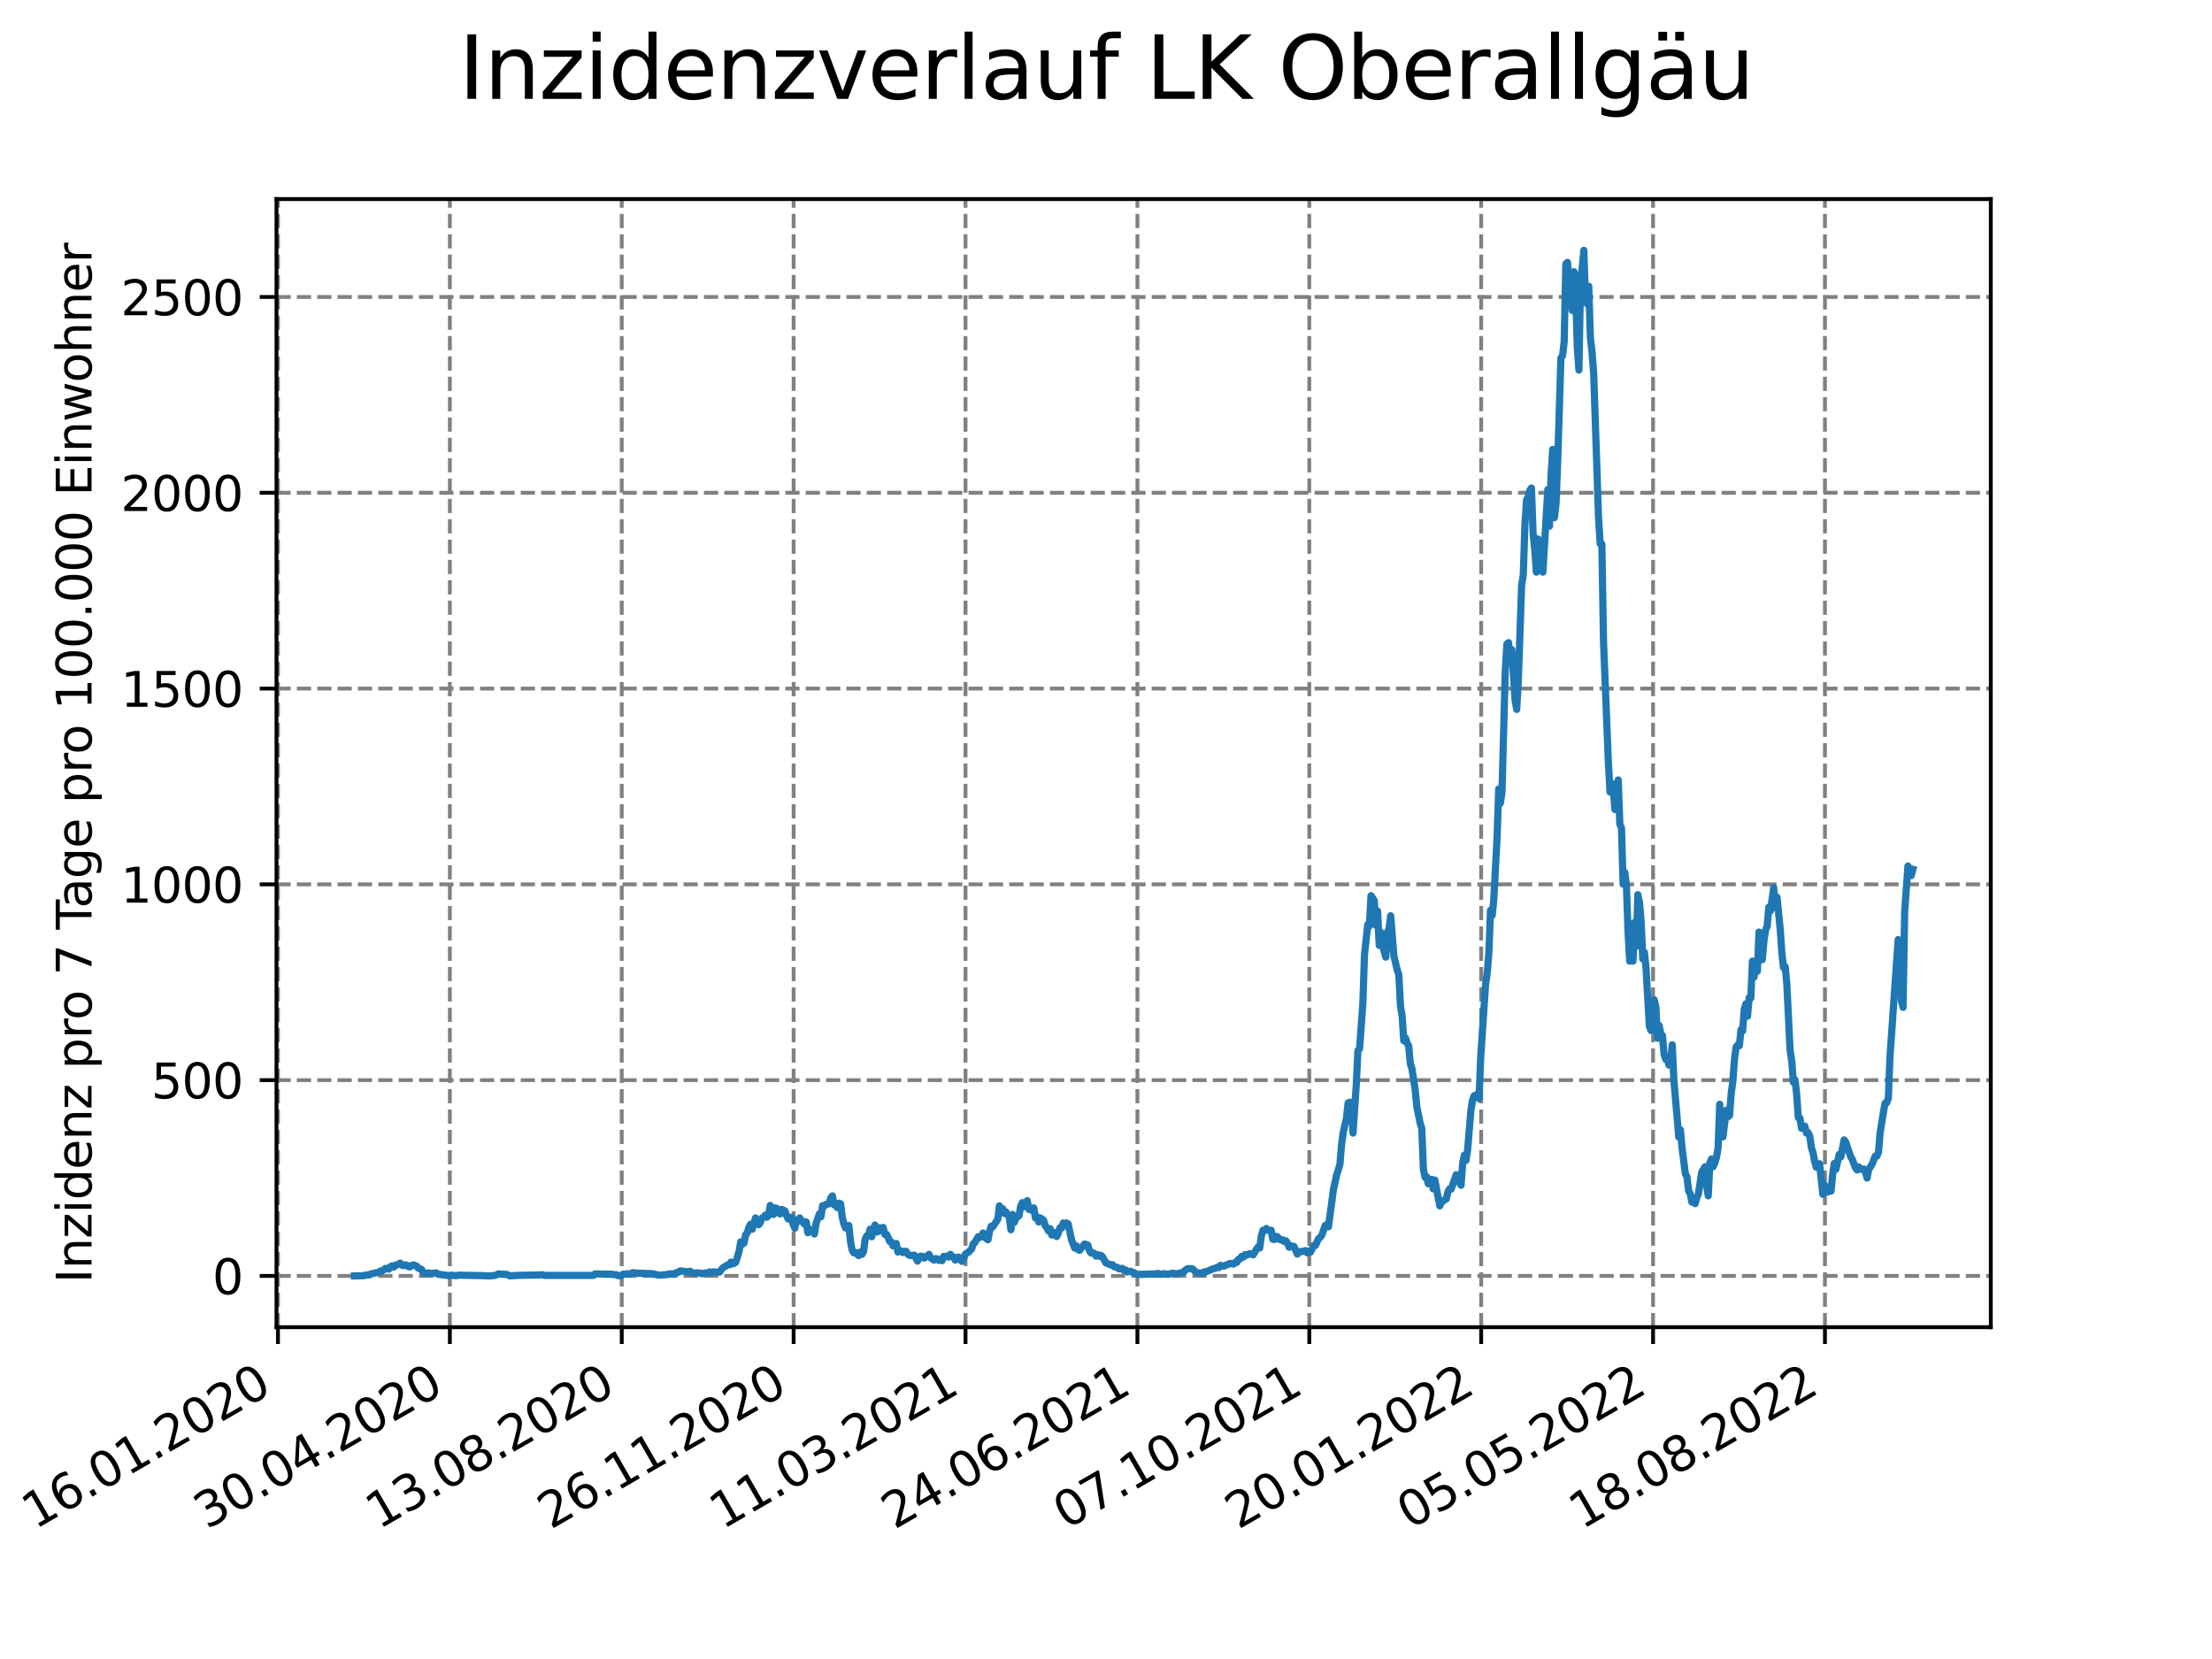 <?xml version="1.0" encoding="utf-8" standalone="no"?>
<!DOCTYPE svg PUBLIC "-//W3C//DTD SVG 1.1//EN"
  "http://www.w3.org/Graphics/SVG/1.1/DTD/svg11.dtd">
<svg xmlns:xlink="http://www.w3.org/1999/xlink" width="460.8pt" height="345.6pt" viewBox="0 0 460.8 345.6" xmlns="http://www.w3.org/2000/svg" version="1.1">
 <defs>
  <style type="text/css">*{stroke-linejoin: round; stroke-linecap: butt}</style>
 </defs>
 <g id="figure_1">
  <g id="patch_1">
   <path d="M 0 345.6 
L 460.8 345.6 
L 460.8 0 
L 0 0 
z
" style="fill: #ffffff"/>
  </g>
  <g id="axes_1">
   <g id="patch_2">
    <path d="M 57.6 276.48 
L 414.72 276.48 
L 414.72 41.472 
L 57.6 41.472 
z
" style="fill: #ffffff"/>
   </g>
   <g id="matplotlib.axis_1">
    <g id="xtick_1">
     <g id="line2d_1">
      <path d="M 57.904 276.48 
L 57.904 41.472 
" clip-path="url(#p7d2e31b40e)" style="fill: none; stroke-dasharray: 2.96,1.28; stroke-dashoffset: 0; stroke: #808080; stroke-width: 0.8"/>
     </g>
     <g id="line2d_2">
      <defs>
       <path id="me92c1a6f0d" d="M 0 0 
L 0 3.5 
" style="stroke: #000000; stroke-width: 0.8"/>
      </defs>
      <g>
       <use xlink:href="#me92c1a6f0d" x="57.904" y="276.48" style="stroke: #000000; stroke-width: 0.8"/>
      </g>
     </g>
     <g id="text_1">
      <!-- 16.01.2020 -->
      <g transform="translate(7.279 318.689) rotate(-30) scale(0.1 -0.1)">
       <defs>
        <path id="DejaVuSans-31" d="M 794 531 
L 1825 531 
L 1825 4091 
L 703 3866 
L 703 4441 
L 1819 4666 
L 2450 4666 
L 2450 531 
L 3481 531 
L 3481 0 
L 794 0 
L 794 531 
z
" transform="scale(0.016)"/>
        <path id="DejaVuSans-36" d="M 2113 2584 
Q 1688 2584 1439 2293 
Q 1191 2003 1191 1497 
Q 1191 994 1439 701 
Q 1688 409 2113 409 
Q 2538 409 2786 701 
Q 3034 994 3034 1497 
Q 3034 2003 2786 2293 
Q 2538 2584 2113 2584 
z
M 3366 4563 
L 3366 3988 
Q 3128 4100 2886 4159 
Q 2644 4219 2406 4219 
Q 1781 4219 1451 3797 
Q 1122 3375 1075 2522 
Q 1259 2794 1537 2939 
Q 1816 3084 2150 3084 
Q 2853 3084 3261 2657 
Q 3669 2231 3669 1497 
Q 3669 778 3244 343 
Q 2819 -91 2113 -91 
Q 1303 -91 875 529 
Q 447 1150 447 2328 
Q 447 3434 972 4092 
Q 1497 4750 2381 4750 
Q 2619 4750 2861 4703 
Q 3103 4656 3366 4563 
z
" transform="scale(0.016)"/>
        <path id="DejaVuSans-2e" d="M 684 794 
L 1344 794 
L 1344 0 
L 684 0 
L 684 794 
z
" transform="scale(0.016)"/>
        <path id="DejaVuSans-30" d="M 2034 4250 
Q 1547 4250 1301 3770 
Q 1056 3291 1056 2328 
Q 1056 1369 1301 889 
Q 1547 409 2034 409 
Q 2525 409 2770 889 
Q 3016 1369 3016 2328 
Q 3016 3291 2770 3770 
Q 2525 4250 2034 4250 
z
M 2034 4750 
Q 2819 4750 3233 4129 
Q 3647 3509 3647 2328 
Q 3647 1150 3233 529 
Q 2819 -91 2034 -91 
Q 1250 -91 836 529 
Q 422 1150 422 2328 
Q 422 3509 836 4129 
Q 1250 4750 2034 4750 
z
" transform="scale(0.016)"/>
        <path id="DejaVuSans-32" d="M 1228 531 
L 3431 531 
L 3431 0 
L 469 0 
L 469 531 
Q 828 903 1448 1529 
Q 2069 2156 2228 2338 
Q 2531 2678 2651 2914 
Q 2772 3150 2772 3378 
Q 2772 3750 2511 3984 
Q 2250 4219 1831 4219 
Q 1534 4219 1204 4116 
Q 875 4013 500 3803 
L 500 4441 
Q 881 4594 1212 4672 
Q 1544 4750 1819 4750 
Q 2544 4750 2975 4387 
Q 3406 4025 3406 3419 
Q 3406 3131 3298 2873 
Q 3191 2616 2906 2266 
Q 2828 2175 2409 1742 
Q 1991 1309 1228 531 
z
" transform="scale(0.016)"/>
       </defs>
       <use xlink:href="#DejaVuSans-31"/>
       <use xlink:href="#DejaVuSans-36" x="63.623"/>
       <use xlink:href="#DejaVuSans-2e" x="127.246"/>
       <use xlink:href="#DejaVuSans-30" x="159.033"/>
       <use xlink:href="#DejaVuSans-31" x="222.656"/>
       <use xlink:href="#DejaVuSans-2e" x="286.279"/>
       <use xlink:href="#DejaVuSans-32" x="318.066"/>
       <use xlink:href="#DejaVuSans-30" x="381.689"/>
       <use xlink:href="#DejaVuSans-32" x="445.312"/>
       <use xlink:href="#DejaVuSans-30" x="508.936"/>
      </g>
     </g>
    </g>
    <g id="xtick_2">
     <g id="line2d_3">
      <path d="M 93.712 276.48 
L 93.712 41.472 
" clip-path="url(#p7d2e31b40e)" style="fill: none; stroke-dasharray: 2.96,1.28; stroke-dashoffset: 0; stroke: #808080; stroke-width: 0.8"/>
     </g>
     <g id="line2d_4">
      <g>
       <use xlink:href="#me92c1a6f0d" x="93.712" y="276.48" style="stroke: #000000; stroke-width: 0.8"/>
      </g>
     </g>
     <g id="text_2">
      <!-- 30.04.2020 -->
      <g transform="translate(43.086 318.689) rotate(-30) scale(0.1 -0.1)">
       <defs>
        <path id="DejaVuSans-33" d="M 2597 2516 
Q 3050 2419 3304 2112 
Q 3559 1806 3559 1356 
Q 3559 666 3084 287 
Q 2609 -91 1734 -91 
Q 1441 -91 1130 -33 
Q 819 25 488 141 
L 488 750 
Q 750 597 1062 519 
Q 1375 441 1716 441 
Q 2309 441 2620 675 
Q 2931 909 2931 1356 
Q 2931 1769 2642 2001 
Q 2353 2234 1838 2234 
L 1294 2234 
L 1294 2753 
L 1863 2753 
Q 2328 2753 2575 2939 
Q 2822 3125 2822 3475 
Q 2822 3834 2567 4026 
Q 2313 4219 1838 4219 
Q 1578 4219 1281 4162 
Q 984 4106 628 3988 
L 628 4550 
Q 988 4650 1302 4700 
Q 1616 4750 1894 4750 
Q 2613 4750 3031 4423 
Q 3450 4097 3450 3541 
Q 3450 3153 3228 2886 
Q 3006 2619 2597 2516 
z
" transform="scale(0.016)"/>
        <path id="DejaVuSans-34" d="M 2419 4116 
L 825 1625 
L 2419 1625 
L 2419 4116 
z
M 2253 4666 
L 3047 4666 
L 3047 1625 
L 3713 1625 
L 3713 1100 
L 3047 1100 
L 3047 0 
L 2419 0 
L 2419 1100 
L 313 1100 
L 313 1709 
L 2253 4666 
z
" transform="scale(0.016)"/>
       </defs>
       <use xlink:href="#DejaVuSans-33"/>
       <use xlink:href="#DejaVuSans-30" x="63.623"/>
       <use xlink:href="#DejaVuSans-2e" x="127.246"/>
       <use xlink:href="#DejaVuSans-30" x="159.033"/>
       <use xlink:href="#DejaVuSans-34" x="222.656"/>
       <use xlink:href="#DejaVuSans-2e" x="286.279"/>
       <use xlink:href="#DejaVuSans-32" x="318.066"/>
       <use xlink:href="#DejaVuSans-30" x="381.689"/>
       <use xlink:href="#DejaVuSans-32" x="445.312"/>
       <use xlink:href="#DejaVuSans-30" x="508.936"/>
      </g>
     </g>
    </g>
    <g id="xtick_3">
     <g id="line2d_5">
      <path d="M 129.519 276.48 
L 129.519 41.472 
" clip-path="url(#p7d2e31b40e)" style="fill: none; stroke-dasharray: 2.96,1.28; stroke-dashoffset: 0; stroke: #808080; stroke-width: 0.8"/>
     </g>
     <g id="line2d_6">
      <g>
       <use xlink:href="#me92c1a6f0d" x="129.519" y="276.48" style="stroke: #000000; stroke-width: 0.8"/>
      </g>
     </g>
     <g id="text_3">
      <!-- 13.08.2020 -->
      <g transform="translate(78.894 318.689) rotate(-30) scale(0.1 -0.1)">
       <defs>
        <path id="DejaVuSans-38" d="M 2034 2216 
Q 1584 2216 1326 1975 
Q 1069 1734 1069 1313 
Q 1069 891 1326 650 
Q 1584 409 2034 409 
Q 2484 409 2743 651 
Q 3003 894 3003 1313 
Q 3003 1734 2745 1975 
Q 2488 2216 2034 2216 
z
M 1403 2484 
Q 997 2584 770 2862 
Q 544 3141 544 3541 
Q 544 4100 942 4425 
Q 1341 4750 2034 4750 
Q 2731 4750 3128 4425 
Q 3525 4100 3525 3541 
Q 3525 3141 3298 2862 
Q 3072 2584 2669 2484 
Q 3125 2378 3379 2068 
Q 3634 1759 3634 1313 
Q 3634 634 3220 271 
Q 2806 -91 2034 -91 
Q 1263 -91 848 271 
Q 434 634 434 1313 
Q 434 1759 690 2068 
Q 947 2378 1403 2484 
z
M 1172 3481 
Q 1172 3119 1398 2916 
Q 1625 2713 2034 2713 
Q 2441 2713 2670 2916 
Q 2900 3119 2900 3481 
Q 2900 3844 2670 4047 
Q 2441 4250 2034 4250 
Q 1625 4250 1398 4047 
Q 1172 3844 1172 3481 
z
" transform="scale(0.016)"/>
       </defs>
       <use xlink:href="#DejaVuSans-31"/>
       <use xlink:href="#DejaVuSans-33" x="63.623"/>
       <use xlink:href="#DejaVuSans-2e" x="127.246"/>
       <use xlink:href="#DejaVuSans-30" x="159.033"/>
       <use xlink:href="#DejaVuSans-38" x="222.656"/>
       <use xlink:href="#DejaVuSans-2e" x="286.279"/>
       <use xlink:href="#DejaVuSans-32" x="318.066"/>
       <use xlink:href="#DejaVuSans-30" x="381.689"/>
       <use xlink:href="#DejaVuSans-32" x="445.312"/>
       <use xlink:href="#DejaVuSans-30" x="508.936"/>
      </g>
     </g>
    </g>
    <g id="xtick_4">
     <g id="line2d_7">
      <path d="M 165.327 276.48 
L 165.327 41.472 
" clip-path="url(#p7d2e31b40e)" style="fill: none; stroke-dasharray: 2.96,1.28; stroke-dashoffset: 0; stroke: #808080; stroke-width: 0.8"/>
     </g>
     <g id="line2d_8">
      <g>
       <use xlink:href="#me92c1a6f0d" x="165.327" y="276.48" style="stroke: #000000; stroke-width: 0.8"/>
      </g>
     </g>
     <g id="text_4">
      <!-- 26.11.2020 -->
      <g transform="translate(114.701 318.689) rotate(-30) scale(0.1 -0.1)">
       <use xlink:href="#DejaVuSans-32"/>
       <use xlink:href="#DejaVuSans-36" x="63.623"/>
       <use xlink:href="#DejaVuSans-2e" x="127.246"/>
       <use xlink:href="#DejaVuSans-31" x="159.033"/>
       <use xlink:href="#DejaVuSans-31" x="222.656"/>
       <use xlink:href="#DejaVuSans-2e" x="286.279"/>
       <use xlink:href="#DejaVuSans-32" x="318.066"/>
       <use xlink:href="#DejaVuSans-30" x="381.689"/>
       <use xlink:href="#DejaVuSans-32" x="445.312"/>
       <use xlink:href="#DejaVuSans-30" x="508.936"/>
      </g>
     </g>
    </g>
    <g id="xtick_5">
     <g id="line2d_9">
      <path d="M 201.134 276.48 
L 201.134 41.472 
" clip-path="url(#p7d2e31b40e)" style="fill: none; stroke-dasharray: 2.96,1.28; stroke-dashoffset: 0; stroke: #808080; stroke-width: 0.8"/>
     </g>
     <g id="line2d_10">
      <g>
       <use xlink:href="#me92c1a6f0d" x="201.134" y="276.48" style="stroke: #000000; stroke-width: 0.8"/>
      </g>
     </g>
     <g id="text_5">
      <!-- 11.03.2021 -->
      <g transform="translate(150.509 318.689) rotate(-30) scale(0.1 -0.1)">
       <use xlink:href="#DejaVuSans-31"/>
       <use xlink:href="#DejaVuSans-31" x="63.623"/>
       <use xlink:href="#DejaVuSans-2e" x="127.246"/>
       <use xlink:href="#DejaVuSans-30" x="159.033"/>
       <use xlink:href="#DejaVuSans-33" x="222.656"/>
       <use xlink:href="#DejaVuSans-2e" x="286.279"/>
       <use xlink:href="#DejaVuSans-32" x="318.066"/>
       <use xlink:href="#DejaVuSans-30" x="381.689"/>
       <use xlink:href="#DejaVuSans-32" x="445.312"/>
       <use xlink:href="#DejaVuSans-31" x="508.936"/>
      </g>
     </g>
    </g>
    <g id="xtick_6">
     <g id="line2d_11">
      <path d="M 236.942 276.48 
L 236.942 41.472 
" clip-path="url(#p7d2e31b40e)" style="fill: none; stroke-dasharray: 2.96,1.28; stroke-dashoffset: 0; stroke: #808080; stroke-width: 0.8"/>
     </g>
     <g id="line2d_12">
      <g>
       <use xlink:href="#me92c1a6f0d" x="236.942" y="276.48" style="stroke: #000000; stroke-width: 0.8"/>
      </g>
     </g>
     <g id="text_6">
      <!-- 24.06.2021 -->
      <g transform="translate(186.316 318.689) rotate(-30) scale(0.1 -0.1)">
       <use xlink:href="#DejaVuSans-32"/>
       <use xlink:href="#DejaVuSans-34" x="63.623"/>
       <use xlink:href="#DejaVuSans-2e" x="127.246"/>
       <use xlink:href="#DejaVuSans-30" x="159.033"/>
       <use xlink:href="#DejaVuSans-36" x="222.656"/>
       <use xlink:href="#DejaVuSans-2e" x="286.279"/>
       <use xlink:href="#DejaVuSans-32" x="318.066"/>
       <use xlink:href="#DejaVuSans-30" x="381.689"/>
       <use xlink:href="#DejaVuSans-32" x="445.312"/>
       <use xlink:href="#DejaVuSans-31" x="508.936"/>
      </g>
     </g>
    </g>
    <g id="xtick_7">
     <g id="line2d_13">
      <path d="M 272.749 276.48 
L 272.749 41.472 
" clip-path="url(#p7d2e31b40e)" style="fill: none; stroke-dasharray: 2.96,1.28; stroke-dashoffset: 0; stroke: #808080; stroke-width: 0.8"/>
     </g>
     <g id="line2d_14">
      <g>
       <use xlink:href="#me92c1a6f0d" x="272.749" y="276.48" style="stroke: #000000; stroke-width: 0.8"/>
      </g>
     </g>
     <g id="text_7">
      <!-- 07.10.2021 -->
      <g transform="translate(222.124 318.689) rotate(-30) scale(0.1 -0.1)">
       <defs>
        <path id="DejaVuSans-37" d="M 525 4666 
L 3525 4666 
L 3525 4397 
L 1831 0 
L 1172 0 
L 2766 4134 
L 525 4134 
L 525 4666 
z
" transform="scale(0.016)"/>
       </defs>
       <use xlink:href="#DejaVuSans-30"/>
       <use xlink:href="#DejaVuSans-37" x="63.623"/>
       <use xlink:href="#DejaVuSans-2e" x="127.246"/>
       <use xlink:href="#DejaVuSans-31" x="159.033"/>
       <use xlink:href="#DejaVuSans-30" x="222.656"/>
       <use xlink:href="#DejaVuSans-2e" x="286.279"/>
       <use xlink:href="#DejaVuSans-32" x="318.066"/>
       <use xlink:href="#DejaVuSans-30" x="381.689"/>
       <use xlink:href="#DejaVuSans-32" x="445.312"/>
       <use xlink:href="#DejaVuSans-31" x="508.936"/>
      </g>
     </g>
    </g>
    <g id="xtick_8">
     <g id="line2d_15">
      <path d="M 308.556 276.48 
L 308.556 41.472 
" clip-path="url(#p7d2e31b40e)" style="fill: none; stroke-dasharray: 2.96,1.28; stroke-dashoffset: 0; stroke: #808080; stroke-width: 0.8"/>
     </g>
     <g id="line2d_16">
      <g>
       <use xlink:href="#me92c1a6f0d" x="308.556" y="276.48" style="stroke: #000000; stroke-width: 0.8"/>
      </g>
     </g>
     <g id="text_8">
      <!-- 20.01.2022 -->
      <g transform="translate(257.931 318.689) rotate(-30) scale(0.1 -0.1)">
       <use xlink:href="#DejaVuSans-32"/>
       <use xlink:href="#DejaVuSans-30" x="63.623"/>
       <use xlink:href="#DejaVuSans-2e" x="127.246"/>
       <use xlink:href="#DejaVuSans-30" x="159.033"/>
       <use xlink:href="#DejaVuSans-31" x="222.656"/>
       <use xlink:href="#DejaVuSans-2e" x="286.279"/>
       <use xlink:href="#DejaVuSans-32" x="318.066"/>
       <use xlink:href="#DejaVuSans-30" x="381.689"/>
       <use xlink:href="#DejaVuSans-32" x="445.312"/>
       <use xlink:href="#DejaVuSans-32" x="508.936"/>
      </g>
     </g>
    </g>
    <g id="xtick_9">
     <g id="line2d_17">
      <path d="M 344.364 276.48 
L 344.364 41.472 
" clip-path="url(#p7d2e31b40e)" style="fill: none; stroke-dasharray: 2.96,1.28; stroke-dashoffset: 0; stroke: #808080; stroke-width: 0.8"/>
     </g>
     <g id="line2d_18">
      <g>
       <use xlink:href="#me92c1a6f0d" x="344.364" y="276.48" style="stroke: #000000; stroke-width: 0.8"/>
      </g>
     </g>
     <g id="text_9">
      <!-- 05.05.2022 -->
      <g transform="translate(293.739 318.689) rotate(-30) scale(0.1 -0.1)">
       <defs>
        <path id="DejaVuSans-35" d="M 691 4666 
L 3169 4666 
L 3169 4134 
L 1269 4134 
L 1269 2991 
Q 1406 3038 1543 3061 
Q 1681 3084 1819 3084 
Q 2600 3084 3056 2656 
Q 3513 2228 3513 1497 
Q 3513 744 3044 326 
Q 2575 -91 1722 -91 
Q 1428 -91 1123 -41 
Q 819 9 494 109 
L 494 744 
Q 775 591 1075 516 
Q 1375 441 1709 441 
Q 2250 441 2565 725 
Q 2881 1009 2881 1497 
Q 2881 1984 2565 2268 
Q 2250 2553 1709 2553 
Q 1456 2553 1204 2497 
Q 953 2441 691 2322 
L 691 4666 
z
" transform="scale(0.016)"/>
       </defs>
       <use xlink:href="#DejaVuSans-30"/>
       <use xlink:href="#DejaVuSans-35" x="63.623"/>
       <use xlink:href="#DejaVuSans-2e" x="127.246"/>
       <use xlink:href="#DejaVuSans-30" x="159.033"/>
       <use xlink:href="#DejaVuSans-35" x="222.656"/>
       <use xlink:href="#DejaVuSans-2e" x="286.279"/>
       <use xlink:href="#DejaVuSans-32" x="318.066"/>
       <use xlink:href="#DejaVuSans-30" x="381.689"/>
       <use xlink:href="#DejaVuSans-32" x="445.312"/>
       <use xlink:href="#DejaVuSans-32" x="508.936"/>
      </g>
     </g>
    </g>
    <g id="xtick_10">
     <g id="line2d_19">
      <path d="M 380.171 276.48 
L 380.171 41.472 
" clip-path="url(#p7d2e31b40e)" style="fill: none; stroke-dasharray: 2.96,1.28; stroke-dashoffset: 0; stroke: #808080; stroke-width: 0.8"/>
     </g>
     <g id="line2d_20">
      <g>
       <use xlink:href="#me92c1a6f0d" x="380.171" y="276.48" style="stroke: #000000; stroke-width: 0.8"/>
      </g>
     </g>
     <g id="text_10">
      <!-- 18.08.2022 -->
      <g transform="translate(329.546 318.689) rotate(-30) scale(0.1 -0.1)">
       <use xlink:href="#DejaVuSans-31"/>
       <use xlink:href="#DejaVuSans-38" x="63.623"/>
       <use xlink:href="#DejaVuSans-2e" x="127.246"/>
       <use xlink:href="#DejaVuSans-30" x="159.033"/>
       <use xlink:href="#DejaVuSans-38" x="222.656"/>
       <use xlink:href="#DejaVuSans-2e" x="286.279"/>
       <use xlink:href="#DejaVuSans-32" x="318.066"/>
       <use xlink:href="#DejaVuSans-30" x="381.689"/>
       <use xlink:href="#DejaVuSans-32" x="445.312"/>
       <use xlink:href="#DejaVuSans-32" x="508.936"/>
      </g>
     </g>
    </g>
   </g>
   <g id="matplotlib.axis_2">
    <g id="ytick_1">
     <g id="line2d_21">
      <path d="M 57.6 265.798 
L 414.72 265.798 
" clip-path="url(#p7d2e31b40e)" style="fill: none; stroke-dasharray: 2.96,1.28; stroke-dashoffset: 0; stroke: #808080; stroke-width: 0.8"/>
     </g>
     <g id="line2d_22">
      <defs>
       <path id="m7a23c668fb" d="M 0 0 
L -3.5 0 
" style="stroke: #000000; stroke-width: 0.8"/>
      </defs>
      <g>
       <use xlink:href="#m7a23c668fb" x="57.6" y="265.798" style="stroke: #000000; stroke-width: 0.8"/>
      </g>
     </g>
     <g id="text_11">
      <!-- 0 -->
      <g transform="translate(44.237 269.597) scale(0.1 -0.1)">
       <use xlink:href="#DejaVuSans-30"/>
      </g>
     </g>
    </g>
    <g id="ytick_2">
     <g id="line2d_23">
      <path d="M 57.6 225.012 
L 414.72 225.012 
" clip-path="url(#p7d2e31b40e)" style="fill: none; stroke-dasharray: 2.96,1.28; stroke-dashoffset: 0; stroke: #808080; stroke-width: 0.8"/>
     </g>
     <g id="line2d_24">
      <g>
       <use xlink:href="#m7a23c668fb" x="57.6" y="225.012" style="stroke: #000000; stroke-width: 0.8"/>
      </g>
     </g>
     <g id="text_12">
      <!-- 500 -->
      <g transform="translate(31.512 228.811) scale(0.1 -0.1)">
       <use xlink:href="#DejaVuSans-35"/>
       <use xlink:href="#DejaVuSans-30" x="63.623"/>
       <use xlink:href="#DejaVuSans-30" x="127.246"/>
      </g>
     </g>
    </g>
    <g id="ytick_3">
     <g id="line2d_25">
      <path d="M 57.6 184.226 
L 414.72 184.226 
" clip-path="url(#p7d2e31b40e)" style="fill: none; stroke-dasharray: 2.96,1.28; stroke-dashoffset: 0; stroke: #808080; stroke-width: 0.8"/>
     </g>
     <g id="line2d_26">
      <g>
       <use xlink:href="#m7a23c668fb" x="57.6" y="184.226" style="stroke: #000000; stroke-width: 0.8"/>
      </g>
     </g>
     <g id="text_13">
      <!-- 1000 -->
      <g transform="translate(25.15 188.026) scale(0.1 -0.1)">
       <use xlink:href="#DejaVuSans-31"/>
       <use xlink:href="#DejaVuSans-30" x="63.623"/>
       <use xlink:href="#DejaVuSans-30" x="127.246"/>
       <use xlink:href="#DejaVuSans-30" x="190.869"/>
      </g>
     </g>
    </g>
    <g id="ytick_4">
     <g id="line2d_27">
      <path d="M 57.6 143.441 
L 414.72 143.441 
" clip-path="url(#p7d2e31b40e)" style="fill: none; stroke-dasharray: 2.96,1.28; stroke-dashoffset: 0; stroke: #808080; stroke-width: 0.8"/>
     </g>
     <g id="line2d_28">
      <g>
       <use xlink:href="#m7a23c668fb" x="57.6" y="143.441" style="stroke: #000000; stroke-width: 0.8"/>
      </g>
     </g>
     <g id="text_14">
      <!-- 1500 -->
      <g transform="translate(25.15 147.24) scale(0.1 -0.1)">
       <use xlink:href="#DejaVuSans-31"/>
       <use xlink:href="#DejaVuSans-35" x="63.623"/>
       <use xlink:href="#DejaVuSans-30" x="127.246"/>
       <use xlink:href="#DejaVuSans-30" x="190.869"/>
      </g>
     </g>
    </g>
    <g id="ytick_5">
     <g id="line2d_29">
      <path d="M 57.6 102.655 
L 414.72 102.655 
" clip-path="url(#p7d2e31b40e)" style="fill: none; stroke-dasharray: 2.96,1.28; stroke-dashoffset: 0; stroke: #808080; stroke-width: 0.8"/>
     </g>
     <g id="line2d_30">
      <g>
       <use xlink:href="#m7a23c668fb" x="57.6" y="102.655" style="stroke: #000000; stroke-width: 0.8"/>
      </g>
     </g>
     <g id="text_15">
      <!-- 2000 -->
      <g transform="translate(25.15 106.454) scale(0.1 -0.1)">
       <use xlink:href="#DejaVuSans-32"/>
       <use xlink:href="#DejaVuSans-30" x="63.623"/>
       <use xlink:href="#DejaVuSans-30" x="127.246"/>
       <use xlink:href="#DejaVuSans-30" x="190.869"/>
      </g>
     </g>
    </g>
    <g id="ytick_6">
     <g id="line2d_31">
      <path d="M 57.6 61.869 
L 414.72 61.869 
" clip-path="url(#p7d2e31b40e)" style="fill: none; stroke-dasharray: 2.96,1.28; stroke-dashoffset: 0; stroke: #808080; stroke-width: 0.8"/>
     </g>
     <g id="line2d_32">
      <g>
       <use xlink:href="#m7a23c668fb" x="57.6" y="61.869" style="stroke: #000000; stroke-width: 0.8"/>
      </g>
     </g>
     <g id="text_16">
      <!-- 2500 -->
      <g transform="translate(25.15 65.668) scale(0.1 -0.1)">
       <use xlink:href="#DejaVuSans-32"/>
       <use xlink:href="#DejaVuSans-35" x="63.623"/>
       <use xlink:href="#DejaVuSans-30" x="127.246"/>
       <use xlink:href="#DejaVuSans-30" x="190.869"/>
      </g>
     </g>
    </g>
    <g id="text_17">
     <!-- Inzidenz pro 7 Tage pro 100.000 Einwohner -->
     <g transform="translate(19.07 267.301) rotate(-90) scale(0.1 -0.1)">
      <defs>
       <path id="DejaVuSans-49" d="M 628 4666 
L 1259 4666 
L 1259 0 
L 628 0 
L 628 4666 
z
" transform="scale(0.016)"/>
       <path id="DejaVuSans-6e" d="M 3513 2113 
L 3513 0 
L 2938 0 
L 2938 2094 
Q 2938 2591 2744 2837 
Q 2550 3084 2163 3084 
Q 1697 3084 1428 2787 
Q 1159 2491 1159 1978 
L 1159 0 
L 581 0 
L 581 3500 
L 1159 3500 
L 1159 2956 
Q 1366 3272 1645 3428 
Q 1925 3584 2291 3584 
Q 2894 3584 3203 3211 
Q 3513 2838 3513 2113 
z
" transform="scale(0.016)"/>
       <path id="DejaVuSans-7a" d="M 353 3500 
L 3084 3500 
L 3084 2975 
L 922 459 
L 3084 459 
L 3084 0 
L 275 0 
L 275 525 
L 2438 3041 
L 353 3041 
L 353 3500 
z
" transform="scale(0.016)"/>
       <path id="DejaVuSans-69" d="M 603 3500 
L 1178 3500 
L 1178 0 
L 603 0 
L 603 3500 
z
M 603 4863 
L 1178 4863 
L 1178 4134 
L 603 4134 
L 603 4863 
z
" transform="scale(0.016)"/>
       <path id="DejaVuSans-64" d="M 2906 2969 
L 2906 4863 
L 3481 4863 
L 3481 0 
L 2906 0 
L 2906 525 
Q 2725 213 2448 61 
Q 2172 -91 1784 -91 
Q 1150 -91 751 415 
Q 353 922 353 1747 
Q 353 2572 751 3078 
Q 1150 3584 1784 3584 
Q 2172 3584 2448 3432 
Q 2725 3281 2906 2969 
z
M 947 1747 
Q 947 1113 1208 752 
Q 1469 391 1925 391 
Q 2381 391 2643 752 
Q 2906 1113 2906 1747 
Q 2906 2381 2643 2742 
Q 2381 3103 1925 3103 
Q 1469 3103 1208 2742 
Q 947 2381 947 1747 
z
" transform="scale(0.016)"/>
       <path id="DejaVuSans-65" d="M 3597 1894 
L 3597 1613 
L 953 1613 
Q 991 1019 1311 708 
Q 1631 397 2203 397 
Q 2534 397 2845 478 
Q 3156 559 3463 722 
L 3463 178 
Q 3153 47 2828 -22 
Q 2503 -91 2169 -91 
Q 1331 -91 842 396 
Q 353 884 353 1716 
Q 353 2575 817 3079 
Q 1281 3584 2069 3584 
Q 2775 3584 3186 3129 
Q 3597 2675 3597 1894 
z
M 3022 2063 
Q 3016 2534 2758 2815 
Q 2500 3097 2075 3097 
Q 1594 3097 1305 2825 
Q 1016 2553 972 2059 
L 3022 2063 
z
" transform="scale(0.016)"/>
       <path id="DejaVuSans-20" transform="scale(0.016)"/>
       <path id="DejaVuSans-70" d="M 1159 525 
L 1159 -1331 
L 581 -1331 
L 581 3500 
L 1159 3500 
L 1159 2969 
Q 1341 3281 1617 3432 
Q 1894 3584 2278 3584 
Q 2916 3584 3314 3078 
Q 3713 2572 3713 1747 
Q 3713 922 3314 415 
Q 2916 -91 2278 -91 
Q 1894 -91 1617 61 
Q 1341 213 1159 525 
z
M 3116 1747 
Q 3116 2381 2855 2742 
Q 2594 3103 2138 3103 
Q 1681 3103 1420 2742 
Q 1159 2381 1159 1747 
Q 1159 1113 1420 752 
Q 1681 391 2138 391 
Q 2594 391 2855 752 
Q 3116 1113 3116 1747 
z
" transform="scale(0.016)"/>
       <path id="DejaVuSans-72" d="M 2631 2963 
Q 2534 3019 2420 3045 
Q 2306 3072 2169 3072 
Q 1681 3072 1420 2755 
Q 1159 2438 1159 1844 
L 1159 0 
L 581 0 
L 581 3500 
L 1159 3500 
L 1159 2956 
Q 1341 3275 1631 3429 
Q 1922 3584 2338 3584 
Q 2397 3584 2469 3576 
Q 2541 3569 2628 3553 
L 2631 2963 
z
" transform="scale(0.016)"/>
       <path id="DejaVuSans-6f" d="M 1959 3097 
Q 1497 3097 1228 2736 
Q 959 2375 959 1747 
Q 959 1119 1226 758 
Q 1494 397 1959 397 
Q 2419 397 2687 759 
Q 2956 1122 2956 1747 
Q 2956 2369 2687 2733 
Q 2419 3097 1959 3097 
z
M 1959 3584 
Q 2709 3584 3137 3096 
Q 3566 2609 3566 1747 
Q 3566 888 3137 398 
Q 2709 -91 1959 -91 
Q 1206 -91 779 398 
Q 353 888 353 1747 
Q 353 2609 779 3096 
Q 1206 3584 1959 3584 
z
" transform="scale(0.016)"/>
       <path id="DejaVuSans-54" d="M -19 4666 
L 3928 4666 
L 3928 4134 
L 2272 4134 
L 2272 0 
L 1638 0 
L 1638 4134 
L -19 4134 
L -19 4666 
z
" transform="scale(0.016)"/>
       <path id="DejaVuSans-61" d="M 2194 1759 
Q 1497 1759 1228 1600 
Q 959 1441 959 1056 
Q 959 750 1161 570 
Q 1363 391 1709 391 
Q 2188 391 2477 730 
Q 2766 1069 2766 1631 
L 2766 1759 
L 2194 1759 
z
M 3341 1997 
L 3341 0 
L 2766 0 
L 2766 531 
Q 2569 213 2275 61 
Q 1981 -91 1556 -91 
Q 1019 -91 701 211 
Q 384 513 384 1019 
Q 384 1609 779 1909 
Q 1175 2209 1959 2209 
L 2766 2209 
L 2766 2266 
Q 2766 2663 2505 2880 
Q 2244 3097 1772 3097 
Q 1472 3097 1187 3025 
Q 903 2953 641 2809 
L 641 3341 
Q 956 3463 1253 3523 
Q 1550 3584 1831 3584 
Q 2591 3584 2966 3190 
Q 3341 2797 3341 1997 
z
" transform="scale(0.016)"/>
       <path id="DejaVuSans-67" d="M 2906 1791 
Q 2906 2416 2648 2759 
Q 2391 3103 1925 3103 
Q 1463 3103 1205 2759 
Q 947 2416 947 1791 
Q 947 1169 1205 825 
Q 1463 481 1925 481 
Q 2391 481 2648 825 
Q 2906 1169 2906 1791 
z
M 3481 434 
Q 3481 -459 3084 -895 
Q 2688 -1331 1869 -1331 
Q 1566 -1331 1297 -1286 
Q 1028 -1241 775 -1147 
L 775 -588 
Q 1028 -725 1275 -790 
Q 1522 -856 1778 -856 
Q 2344 -856 2625 -561 
Q 2906 -266 2906 331 
L 2906 616 
Q 2728 306 2450 153 
Q 2172 0 1784 0 
Q 1141 0 747 490 
Q 353 981 353 1791 
Q 353 2603 747 3093 
Q 1141 3584 1784 3584 
Q 2172 3584 2450 3431 
Q 2728 3278 2906 2969 
L 2906 3500 
L 3481 3500 
L 3481 434 
z
" transform="scale(0.016)"/>
       <path id="DejaVuSans-45" d="M 628 4666 
L 3578 4666 
L 3578 4134 
L 1259 4134 
L 1259 2753 
L 3481 2753 
L 3481 2222 
L 1259 2222 
L 1259 531 
L 3634 531 
L 3634 0 
L 628 0 
L 628 4666 
z
" transform="scale(0.016)"/>
       <path id="DejaVuSans-77" d="M 269 3500 
L 844 3500 
L 1563 769 
L 2278 3500 
L 2956 3500 
L 3675 769 
L 4391 3500 
L 4966 3500 
L 4050 0 
L 3372 0 
L 2619 2869 
L 1863 0 
L 1184 0 
L 269 3500 
z
" transform="scale(0.016)"/>
       <path id="DejaVuSans-68" d="M 3513 2113 
L 3513 0 
L 2938 0 
L 2938 2094 
Q 2938 2591 2744 2837 
Q 2550 3084 2163 3084 
Q 1697 3084 1428 2787 
Q 1159 2491 1159 1978 
L 1159 0 
L 581 0 
L 581 4863 
L 1159 4863 
L 1159 2956 
Q 1366 3272 1645 3428 
Q 1925 3584 2291 3584 
Q 2894 3584 3203 3211 
Q 3513 2838 3513 2113 
z
" transform="scale(0.016)"/>
      </defs>
      <use xlink:href="#DejaVuSans-49"/>
      <use xlink:href="#DejaVuSans-6e" x="29.492"/>
      <use xlink:href="#DejaVuSans-7a" x="92.871"/>
      <use xlink:href="#DejaVuSans-69" x="145.361"/>
      <use xlink:href="#DejaVuSans-64" x="173.145"/>
      <use xlink:href="#DejaVuSans-65" x="236.621"/>
      <use xlink:href="#DejaVuSans-6e" x="298.145"/>
      <use xlink:href="#DejaVuSans-7a" x="361.523"/>
      <use xlink:href="#DejaVuSans-20" x="414.014"/>
      <use xlink:href="#DejaVuSans-70" x="445.801"/>
      <use xlink:href="#DejaVuSans-72" x="509.277"/>
      <use xlink:href="#DejaVuSans-6f" x="548.141"/>
      <use xlink:href="#DejaVuSans-20" x="609.322"/>
      <use xlink:href="#DejaVuSans-37" x="641.109"/>
      <use xlink:href="#DejaVuSans-20" x="704.732"/>
      <use xlink:href="#DejaVuSans-54" x="736.52"/>
      <use xlink:href="#DejaVuSans-61" x="781.104"/>
      <use xlink:href="#DejaVuSans-67" x="842.383"/>
      <use xlink:href="#DejaVuSans-65" x="905.859"/>
      <use xlink:href="#DejaVuSans-20" x="967.383"/>
      <use xlink:href="#DejaVuSans-70" x="999.17"/>
      <use xlink:href="#DejaVuSans-72" x="1062.646"/>
      <use xlink:href="#DejaVuSans-6f" x="1101.51"/>
      <use xlink:href="#DejaVuSans-20" x="1162.691"/>
      <use xlink:href="#DejaVuSans-31" x="1194.479"/>
      <use xlink:href="#DejaVuSans-30" x="1258.102"/>
      <use xlink:href="#DejaVuSans-30" x="1321.725"/>
      <use xlink:href="#DejaVuSans-2e" x="1385.348"/>
      <use xlink:href="#DejaVuSans-30" x="1417.135"/>
      <use xlink:href="#DejaVuSans-30" x="1480.758"/>
      <use xlink:href="#DejaVuSans-30" x="1544.381"/>
      <use xlink:href="#DejaVuSans-20" x="1608.004"/>
      <use xlink:href="#DejaVuSans-45" x="1639.791"/>
      <use xlink:href="#DejaVuSans-69" x="1702.975"/>
      <use xlink:href="#DejaVuSans-6e" x="1730.758"/>
      <use xlink:href="#DejaVuSans-77" x="1794.137"/>
      <use xlink:href="#DejaVuSans-6f" x="1875.924"/>
      <use xlink:href="#DejaVuSans-68" x="1937.105"/>
      <use xlink:href="#DejaVuSans-6e" x="2000.484"/>
      <use xlink:href="#DejaVuSans-65" x="2063.863"/>
      <use xlink:href="#DejaVuSans-72" x="2125.387"/>
     </g>
    </g>
   </g>
   <g id="line2d_33">
    <path d="M 73.833 265.798 
L 75.879 265.746 
L 76.22 265.589 
L 76.902 265.589 
L 77.243 265.38 
L 78.948 265.014 
L 79.289 264.752 
L 79.63 264.752 
L 80.312 264.229 
L 80.994 264.386 
L 81.335 263.863 
L 81.676 263.706 
L 82.017 263.968 
L 82.358 263.549 
L 82.699 263.497 
L 83.381 263.131 
L 83.722 263.549 
L 84.063 263.654 
L 84.404 263.497 
L 84.745 263.549 
L 85.087 263.863 
L 85.428 263.915 
L 85.769 263.602 
L 86.11 263.497 
L 86.792 263.759 
L 87.133 264.177 
L 87.815 264.438 
L 88.156 265.066 
L 88.497 265.275 
L 89.179 265.17 
L 89.861 265.275 
L 90.884 265.17 
L 91.225 265.432 
L 93.612 265.746 
L 93.953 265.641 
L 94.976 265.746 
L 95.658 265.641 
L 100.774 265.746 
L 101.797 265.798 
L 103.161 265.693 
L 103.843 265.38 
L 105.548 265.484 
L 106.23 265.798 
L 107.594 265.693 
L 112.368 265.589 
L 113.05 265.536 
L 113.391 265.693 
L 123.622 265.693 
L 123.963 265.38 
L 124.645 265.38 
L 127.373 265.432 
L 128.055 265.536 
L 128.397 265.536 
L 128.738 265.746 
L 129.42 265.746 
L 129.761 265.432 
L 131.466 265.327 
L 131.807 265.118 
L 132.489 265.223 
L 135.899 265.327 
L 137.263 265.641 
L 138.627 265.536 
L 138.968 265.536 
L 139.309 265.38 
L 140.673 265.327 
L 141.014 265.066 
L 141.355 265.014 
L 141.696 264.752 
L 142.72 264.857 
L 143.402 265.014 
L 143.743 264.804 
L 144.084 265.17 
L 145.789 265.17 
L 146.13 265.327 
L 146.471 265.327 
L 146.812 265.17 
L 147.494 265.17 
L 147.835 264.961 
L 148.176 265.118 
L 148.517 264.961 
L 149.54 265.014 
L 149.881 265.014 
L 150.563 264.125 
L 151.586 263.497 
L 151.927 263.497 
L 152.268 262.922 
L 152.609 263.288 
L 152.95 263.183 
L 153.291 262.922 
L 153.973 260.621 
L 154.314 258.687 
L 154.655 259.21 
L 154.996 258.948 
L 155.337 257.223 
L 155.678 256.804 
L 156.019 255.654 
L 156.36 255.027 
L 156.701 256.072 
L 157.384 253.72 
L 158.066 255.131 
L 158.407 254.608 
L 158.748 253.72 
L 159.089 253.563 
L 159.43 253.144 
L 159.771 253.563 
L 160.112 253.197 
L 160.453 251.105 
L 160.794 251.785 
L 161.135 252.988 
L 161.476 251.628 
L 161.817 251.733 
L 162.158 252.203 
L 162.499 252.883 
L 162.84 251.942 
L 163.522 252.256 
L 163.863 253.301 
L 164.204 253.929 
L 164.545 254.033 
L 164.886 253.563 
L 165.227 255.027 
L 165.568 255.863 
L 165.909 254.138 
L 166.25 254.295 
L 166.591 253.72 
L 166.932 254.452 
L 167.273 254.399 
L 167.614 255.027 
L 167.955 254.556 
L 168.296 256.804 
L 168.637 256.072 
L 168.978 256.595 
L 169.319 256.491 
L 169.66 257.066 
L 170.001 254.87 
L 170.683 252.883 
L 171.024 253.458 
L 171.365 251.158 
L 171.707 251.262 
L 172.048 250.896 
L 172.389 250.896 
L 172.73 250.739 
L 173.071 249.537 
L 173.412 249.118 
L 173.753 251.001 
L 174.094 250.792 
L 174.435 251.576 
L 174.776 250.635 
L 175.117 250.792 
L 175.458 253.563 
L 175.799 254.974 
L 176.14 255.811 
L 176.481 255.706 
L 176.822 255.288 
L 177.163 258.53 
L 177.504 260.36 
L 177.845 260.987 
L 178.186 260.883 
L 178.868 261.563 
L 179.209 260.831 
L 179.55 261.301 
L 179.891 260.778 
L 180.232 258.112 
L 180.573 257.432 
L 180.914 257.38 
L 181.255 256.072 
L 181.596 257.641 
L 181.937 255.968 
L 182.278 255.184 
L 182.619 256.648 
L 182.96 256.543 
L 183.301 255.759 
L 183.642 256.02 
L 183.983 255.706 
L 184.324 257.171 
L 184.665 257.118 
L 185.006 257.746 
L 185.347 258.635 
L 185.688 258.739 
L 186.03 259.523 
L 186.371 259.471 
L 186.712 259.053 
L 187.053 260.831 
L 187.394 260.569 
L 187.735 260.569 
L 188.076 260.935 
L 188.417 260.674 
L 188.758 260.674 
L 189.099 261.249 
L 189.44 261.51 
L 189.781 261.563 
L 190.463 261.458 
L 191.145 262.713 
L 191.486 261.824 
L 191.827 261.667 
L 192.168 261.719 
L 192.509 262.085 
L 193.191 261.615 
L 193.532 261.301 
L 193.873 262.033 
L 194.555 262.504 
L 194.896 262.19 
L 195.237 262.242 
L 195.578 262.556 
L 195.919 262.399 
L 196.26 262.608 
L 196.601 261.719 
L 196.942 261.772 
L 197.283 261.667 
L 197.624 261.876 
L 197.965 261.301 
L 198.306 261.719 
L 198.647 261.824 
L 198.988 262.504 
L 199.329 262.085 
L 199.67 261.876 
L 200.011 262.19 
L 200.353 262.765 
L 200.694 262.295 
L 201.035 261.353 
L 201.376 261.04 
L 201.717 260.883 
L 202.399 260.203 
L 202.74 259.105 
L 203.081 258.844 
L 203.763 257.641 
L 204.104 257.798 
L 204.445 257.589 
L 204.786 256.857 
L 205.127 257.746 
L 205.809 258.269 
L 206.15 256.491 
L 206.491 255.445 
L 206.832 255.55 
L 207.855 253.981 
L 208.196 251.21 
L 208.537 252.517 
L 208.878 251.785 
L 209.219 252.778 
L 209.56 252.465 
L 209.901 253.092 
L 210.242 253.458 
L 210.583 256.177 
L 210.924 252.988 
L 211.265 254.661 
L 211.606 253.876 
L 211.947 253.458 
L 212.288 253.249 
L 212.629 251.262 
L 212.97 250.53 
L 213.311 251.367 
L 213.652 251.001 
L 213.993 250.112 
L 214.334 251.942 
L 214.676 251.942 
L 215.017 252.203 
L 215.358 251.628 
L 215.699 253.72 
L 216.04 253.458 
L 216.381 254.556 
L 216.722 253.72 
L 217.404 254.19 
L 217.745 255.34 
L 218.086 255.759 
L 218.427 256.438 
L 218.768 255.968 
L 219.109 257.275 
L 219.45 256.7 
L 220.132 257.589 
L 220.473 256.857 
L 220.814 255.759 
L 221.155 255.811 
L 221.496 254.765 
L 221.837 255.34 
L 222.178 254.765 
L 222.519 254.974 
L 223.201 258.216 
L 223.883 259.994 
L 224.224 259.523 
L 224.565 260.308 
L 224.906 260.465 
L 225.929 259.157 
L 226.611 259.367 
L 226.952 260.569 
L 227.293 261.04 
L 227.634 260.935 
L 227.975 261.144 
L 228.316 261.667 
L 228.657 261.353 
L 228.999 261.719 
L 229.34 261.51 
L 229.681 261.824 
L 230.363 263.079 
L 231.386 263.497 
L 231.727 263.445 
L 232.068 263.863 
L 232.75 264.02 
L 233.091 264.334 
L 233.773 264.229 
L 234.114 264.648 
L 234.455 264.543 
L 234.796 264.961 
L 235.478 264.804 
L 235.819 265.014 
L 236.16 265.066 
L 236.842 265.484 
L 240.593 265.38 
L 241.275 265.275 
L 241.616 265.432 
L 242.639 265.327 
L 243.321 265.484 
L 244.004 265.275 
L 244.345 265.223 
L 245.027 265.38 
L 246.391 265.066 
L 247.073 264.491 
L 247.414 264.282 
L 248.096 264.282 
L 248.437 264.334 
L 249.119 264.961 
L 249.46 265.17 
L 250.483 265.223 
L 250.824 264.961 
L 251.165 264.961 
L 252.529 264.386 
L 253.211 264.177 
L 253.552 264.02 
L 253.893 264.072 
L 254.234 263.602 
L 254.916 263.759 
L 256.28 263.183 
L 256.962 263.34 
L 257.303 262.974 
L 257.644 262.974 
L 257.986 262.347 
L 258.327 262.242 
L 258.668 261.719 
L 259.009 261.876 
L 259.35 261.353 
L 259.691 261.458 
L 260.373 261.144 
L 261.055 261.406 
L 261.737 260.255 
L 262.078 259.785 
L 262.419 259.994 
L 262.76 257.432 
L 263.101 256.282 
L 263.442 256.334 
L 263.783 255.916 
L 264.124 256.282 
L 264.806 256.282 
L 265.147 258.164 
L 265.488 258.216 
L 265.829 257.537 
L 266.17 257.693 
L 266.511 258.164 
L 266.852 258.321 
L 267.193 258.269 
L 267.534 258.635 
L 267.875 258.478 
L 268.216 259.001 
L 268.557 259.837 
L 268.898 259.523 
L 269.58 259.68 
L 270.262 261.249 
L 270.603 260.726 
L 270.944 260.778 
L 271.967 260.517 
L 272.309 260.987 
L 272.65 260.674 
L 272.991 260.831 
L 273.673 259.471 
L 274.014 259.471 
L 274.696 258.007 
L 275.037 257.746 
L 275.378 257.275 
L 276.06 255.288 
L 276.401 255.079 
L 276.742 255.55 
L 277.424 250.478 
L 277.765 247.863 
L 278.447 244.779 
L 279.129 242.583 
L 279.47 238.452 
L 279.811 235.942 
L 280.493 232.962 
L 280.834 229.772 
L 281.175 229.615 
L 281.516 229.72 
L 281.857 236.047 
L 282.539 225.955 
L 282.88 218.844 
L 283.221 218.478 
L 283.903 209.119 
L 284.244 198.923 
L 284.926 192.596 
L 285.267 192.91 
L 285.608 186.583 
L 286.29 187.629 
L 286.632 192.753 
L 286.973 189.773 
L 287.314 196.936 
L 287.655 194.217 
L 287.996 196.884 
L 288.678 199.394 
L 289.019 194.165 
L 289.36 193.59 
L 289.701 190.766 
L 290.383 199.185 
L 291.065 202.06 
L 291.406 203.054 
L 291.747 209.59 
L 292.088 211.681 
L 292.429 216.805 
L 292.77 216.178 
L 293.111 217.276 
L 293.452 217.851 
L 293.793 221.563 
L 294.134 222.609 
L 294.816 227.106 
L 295.157 230.609 
L 295.839 233.955 
L 296.18 235.053 
L 296.521 243.628 
L 296.862 245.249 
L 297.203 245.145 
L 297.544 246.609 
L 298.226 245.667 
L 298.567 247.654 
L 298.908 245.824 
L 299.931 251.21 
L 300.272 250.426 
L 301.296 249.746 
L 301.637 248.282 
L 301.978 247.654 
L 302.319 247.707 
L 303.001 245.72 
L 303.342 244.726 
L 303.683 244.779 
L 304.024 246.295 
L 304.365 246.922 
L 304.706 242.269 
L 305.047 240.648 
L 305.388 241.746 
L 305.729 239.55 
L 306.411 231.341 
L 306.752 229.197 
L 307.093 228.256 
L 307.434 228.622 
L 307.775 227.89 
L 308.116 228.883 
L 308.457 220.204 
L 309.48 204.988 
L 309.821 202.583 
L 310.162 198.452 
L 310.503 189.616 
L 310.844 190.714 
L 311.185 187.368 
L 311.867 174.505 
L 312.208 164.362 
L 312.549 167.342 
L 312.89 165.094 
L 313.572 139.839 
L 313.913 134.14 
L 314.254 133.878 
L 314.595 136.963 
L 314.936 135.342 
L 315.619 145.8 
L 315.96 147.787 
L 316.301 141.617 
L 316.983 121.852 
L 317.324 119.866 
L 317.665 109.408 
L 318.006 104.127 
L 318.347 103.552 
L 318.688 102.14 
L 319.029 101.67 
L 319.37 111.029 
L 319.711 114.428 
L 320.052 119.186 
L 320.393 112.284 
L 320.734 113.957 
L 321.075 118.088 
L 321.416 119.186 
L 322.098 107.683 
L 322.439 101.983 
L 322.78 109.617 
L 323.121 98.794 
L 323.462 93.618 
L 323.803 107.84 
L 324.144 105.016 
L 324.485 96.493 
L 325.167 74.533 
L 325.508 74.115 
L 325.849 71.187 
L 326.19 54.978 
L 326.531 54.664 
L 327.213 61.932 
L 327.554 64.703 
L 327.895 56.599 
L 328.236 60.52 
L 328.577 72.285 
L 328.918 77.095 
L 329.259 58.324 
L 329.6 55.814 
L 329.942 52.154 
L 330.283 62.402 
L 330.624 63.291 
L 330.965 59.631 
L 331.306 70.298 
L 331.647 73.383 
L 331.988 77.67 
L 333.011 107.996 
L 333.352 113.277 
L 333.693 113.33 
L 334.034 133.512 
L 335.057 158.871 
L 335.398 164.989 
L 335.739 163.159 
L 336.08 164.466 
L 336.421 168.649 
L 337.103 162.479 
L 337.444 171.682 
L 337.785 172.466 
L 338.126 184.178 
L 338.467 181.721 
L 338.808 184.283 
L 339.149 194.113 
L 339.49 200.23 
L 339.831 197.773 
L 340.172 200.23 
L 340.513 192.126 
L 340.854 197.145 
L 341.195 186.374 
L 341.536 187.995 
L 341.877 191.969 
L 342.218 199.76 
L 342.559 198.4 
L 342.9 201.694 
L 343.582 213.72 
L 343.923 214.661 
L 344.606 208.282 
L 344.947 209.799 
L 345.288 216.282 
L 345.629 213.616 
L 345.97 215.341 
L 346.311 215.707 
L 346.652 219.629 
L 346.993 220.674 
L 347.334 220.413 
L 347.675 221.877 
L 348.016 221.093 
L 348.357 217.642 
L 348.698 225.014 
L 349.721 236.883 
L 350.062 235.367 
L 350.403 239.132 
L 351.085 244.517 
L 351.426 245.145 
L 351.767 248.073 
L 352.108 248.7 
L 352.449 250.426 
L 352.79 250.321 
L 353.131 250.739 
L 353.472 249.484 
L 353.813 248.7 
L 354.495 244.203 
L 355.177 243.053 
L 355.518 246.975 
L 355.859 249.118 
L 356.2 242.216 
L 356.541 241.432 
L 356.882 243.053 
L 357.223 242.269 
L 357.564 241.118 
L 357.905 239.132 
L 358.246 230.034 
L 358.588 235.838 
L 358.929 236.831 
L 359.611 231.289 
L 359.952 232.648 
L 360.293 232.387 
L 360.634 227.838 
L 360.975 225.328 
L 361.316 220.779 
L 361.657 218.112 
L 361.998 217.694 
L 362.339 217.851 
L 362.68 214.505 
L 363.021 214.766 
L 363.362 210.269 
L 363.703 209.119 
L 364.044 211.681 
L 364.385 207.812 
L 364.726 207.916 
L 365.067 200.23 
L 365.408 203.524 
L 365.749 200.753 
L 366.09 202.322 
L 366.431 194.165 
L 366.772 199.969 
L 367.113 199.917 
L 367.454 196.1 
L 367.795 193.747 
L 368.136 192.962 
L 368.477 188.989 
L 368.818 189.773 
L 369.5 184.91 
L 369.841 189.041 
L 370.182 186.897 
L 370.864 193.747 
L 371.205 198.662 
L 371.546 201.59 
L 371.887 201.381 
L 372.228 204.988 
L 372.91 218.792 
L 373.252 221.04 
L 373.593 225.432 
L 373.934 224.962 
L 374.275 227.89 
L 374.616 232.805 
L 374.957 232.909 
L 375.298 235.053 
L 375.98 234.583 
L 376.321 236.047 
L 376.662 235.942 
L 377.003 236.674 
L 377.344 239.079 
L 377.685 240.125 
L 378.026 241.955 
L 378.367 243.158 
L 378.708 243.105 
L 379.049 242.426 
L 379.731 248.805 
L 380.072 246.87 
L 380.413 247.341 
L 380.754 248.334 
L 381.095 247.288 
L 381.436 248.125 
L 381.777 244.622 
L 382.118 242.373 
L 382.459 243.576 
L 383.141 240.491 
L 383.482 241.014 
L 384.164 237.458 
L 384.505 237.929 
L 385.187 239.968 
L 385.528 240.962 
L 385.869 241.537 
L 386.551 243.315 
L 386.892 243.733 
L 387.233 243.105 
L 387.575 243.576 
L 387.916 243.628 
L 388.257 243.524 
L 388.598 244.047 
L 388.939 245.406 
L 389.28 243.628 
L 389.962 242.583 
L 390.644 240.857 
L 390.985 240.857 
L 391.326 240.02 
L 391.667 235.942 
L 392.349 231.707 
L 392.69 229.825 
L 393.031 229.72 
L 393.372 228.831 
L 393.713 220.204 
L 395.418 195.734 
L 395.759 196.256 
L 396.1 208.492 
L 396.441 209.851 
L 396.782 189.773 
L 397.464 180.414 
L 397.805 181.982 
L 398.146 182.4 
L 398.487 181.093 
L 398.487 181.093 
" clip-path="url(#p7d2e31b40e)" style="fill: none; stroke: #1f77b4; stroke-width: 1.5; stroke-linecap: square"/>
   </g>
   <g id="patch_3">
    <path d="M 57.6 276.48 
L 57.6 41.472 
" style="fill: none; stroke: #000000; stroke-width: 0.8; stroke-linejoin: miter; stroke-linecap: square"/>
   </g>
   <g id="patch_4">
    <path d="M 414.72 276.48 
L 414.72 41.472 
" style="fill: none; stroke: #000000; stroke-width: 0.8; stroke-linejoin: miter; stroke-linecap: square"/>
   </g>
   <g id="patch_5">
    <path d="M 57.6 276.48 
L 414.72 276.48 
" style="fill: none; stroke: #000000; stroke-width: 0.8; stroke-linejoin: miter; stroke-linecap: square"/>
   </g>
   <g id="patch_6">
    <path d="M 57.6 41.472 
L 414.72 41.472 
" style="fill: none; stroke: #000000; stroke-width: 0.8; stroke-linejoin: miter; stroke-linecap: square"/>
   </g>
  </g>
  <g id="text_18">
   <!-- Inzidenzverlauf LK Oberallgäu -->
   <g transform="translate(95.565 20.589) scale(0.18 -0.18)">
    <defs>
     <path id="DejaVuSans-76" d="M 191 3500 
L 800 3500 
L 1894 563 
L 2988 3500 
L 3597 3500 
L 2284 0 
L 1503 0 
L 191 3500 
z
" transform="scale(0.016)"/>
     <path id="DejaVuSans-6c" d="M 603 4863 
L 1178 4863 
L 1178 0 
L 603 0 
L 603 4863 
z
" transform="scale(0.016)"/>
     <path id="DejaVuSans-75" d="M 544 1381 
L 544 3500 
L 1119 3500 
L 1119 1403 
Q 1119 906 1312 657 
Q 1506 409 1894 409 
Q 2359 409 2629 706 
Q 2900 1003 2900 1516 
L 2900 3500 
L 3475 3500 
L 3475 0 
L 2900 0 
L 2900 538 
Q 2691 219 2414 64 
Q 2138 -91 1772 -91 
Q 1169 -91 856 284 
Q 544 659 544 1381 
z
M 1991 3584 
L 1991 3584 
z
" transform="scale(0.016)"/>
     <path id="DejaVuSans-66" d="M 2375 4863 
L 2375 4384 
L 1825 4384 
Q 1516 4384 1395 4259 
Q 1275 4134 1275 3809 
L 1275 3500 
L 2222 3500 
L 2222 3053 
L 1275 3053 
L 1275 0 
L 697 0 
L 697 3053 
L 147 3053 
L 147 3500 
L 697 3500 
L 697 3744 
Q 697 4328 969 4595 
Q 1241 4863 1831 4863 
L 2375 4863 
z
" transform="scale(0.016)"/>
     <path id="DejaVuSans-4c" d="M 628 4666 
L 1259 4666 
L 1259 531 
L 3531 531 
L 3531 0 
L 628 0 
L 628 4666 
z
" transform="scale(0.016)"/>
     <path id="DejaVuSans-4b" d="M 628 4666 
L 1259 4666 
L 1259 2694 
L 3353 4666 
L 4166 4666 
L 1850 2491 
L 4331 0 
L 3500 0 
L 1259 2247 
L 1259 0 
L 628 0 
L 628 4666 
z
" transform="scale(0.016)"/>
     <path id="DejaVuSans-4f" d="M 2522 4238 
Q 1834 4238 1429 3725 
Q 1025 3213 1025 2328 
Q 1025 1447 1429 934 
Q 1834 422 2522 422 
Q 3209 422 3611 934 
Q 4013 1447 4013 2328 
Q 4013 3213 3611 3725 
Q 3209 4238 2522 4238 
z
M 2522 4750 
Q 3503 4750 4090 4092 
Q 4678 3434 4678 2328 
Q 4678 1225 4090 567 
Q 3503 -91 2522 -91 
Q 1538 -91 948 565 
Q 359 1222 359 2328 
Q 359 3434 948 4092 
Q 1538 4750 2522 4750 
z
" transform="scale(0.016)"/>
     <path id="DejaVuSans-62" d="M 3116 1747 
Q 3116 2381 2855 2742 
Q 2594 3103 2138 3103 
Q 1681 3103 1420 2742 
Q 1159 2381 1159 1747 
Q 1159 1113 1420 752 
Q 1681 391 2138 391 
Q 2594 391 2855 752 
Q 3116 1113 3116 1747 
z
M 1159 2969 
Q 1341 3281 1617 3432 
Q 1894 3584 2278 3584 
Q 2916 3584 3314 3078 
Q 3713 2572 3713 1747 
Q 3713 922 3314 415 
Q 2916 -91 2278 -91 
Q 1894 -91 1617 61 
Q 1341 213 1159 525 
L 1159 0 
L 581 0 
L 581 4863 
L 1159 4863 
L 1159 2969 
z
" transform="scale(0.016)"/>
     <path id="DejaVuSans-e4" d="M 2194 1759 
Q 1497 1759 1228 1600 
Q 959 1441 959 1056 
Q 959 750 1161 570 
Q 1363 391 1709 391 
Q 2188 391 2477 730 
Q 2766 1069 2766 1631 
L 2766 1759 
L 2194 1759 
z
M 3341 1997 
L 3341 0 
L 2766 0 
L 2766 531 
Q 2569 213 2275 61 
Q 1981 -91 1556 -91 
Q 1019 -91 701 211 
Q 384 513 384 1019 
Q 384 1609 779 1909 
Q 1175 2209 1959 2209 
L 2766 2209 
L 2766 2266 
Q 2766 2663 2505 2880 
Q 2244 3097 1772 3097 
Q 1472 3097 1187 3025 
Q 903 2953 641 2809 
L 641 3341 
Q 956 3463 1253 3523 
Q 1550 3584 1831 3584 
Q 2591 3584 2966 3190 
Q 3341 2797 3341 1997 
z
M 2150 4850 
L 2784 4850 
L 2784 4219 
L 2150 4219 
L 2150 4850 
z
M 928 4850 
L 1562 4850 
L 1562 4219 
L 928 4219 
L 928 4850 
z
" transform="scale(0.016)"/>
    </defs>
    <use xlink:href="#DejaVuSans-49"/>
    <use xlink:href="#DejaVuSans-6e" x="29.492"/>
    <use xlink:href="#DejaVuSans-7a" x="92.871"/>
    <use xlink:href="#DejaVuSans-69" x="145.361"/>
    <use xlink:href="#DejaVuSans-64" x="173.145"/>
    <use xlink:href="#DejaVuSans-65" x="236.621"/>
    <use xlink:href="#DejaVuSans-6e" x="298.145"/>
    <use xlink:href="#DejaVuSans-7a" x="361.523"/>
    <use xlink:href="#DejaVuSans-76" x="414.014"/>
    <use xlink:href="#DejaVuSans-65" x="473.193"/>
    <use xlink:href="#DejaVuSans-72" x="534.717"/>
    <use xlink:href="#DejaVuSans-6c" x="575.83"/>
    <use xlink:href="#DejaVuSans-61" x="603.613"/>
    <use xlink:href="#DejaVuSans-75" x="664.893"/>
    <use xlink:href="#DejaVuSans-66" x="728.271"/>
    <use xlink:href="#DejaVuSans-20" x="763.477"/>
    <use xlink:href="#DejaVuSans-4c" x="795.264"/>
    <use xlink:href="#DejaVuSans-4b" x="850.977"/>
    <use xlink:href="#DejaVuSans-20" x="916.553"/>
    <use xlink:href="#DejaVuSans-4f" x="948.34"/>
    <use xlink:href="#DejaVuSans-62" x="1027.051"/>
    <use xlink:href="#DejaVuSans-65" x="1090.527"/>
    <use xlink:href="#DejaVuSans-72" x="1152.051"/>
    <use xlink:href="#DejaVuSans-61" x="1193.164"/>
    <use xlink:href="#DejaVuSans-6c" x="1254.443"/>
    <use xlink:href="#DejaVuSans-6c" x="1282.227"/>
    <use xlink:href="#DejaVuSans-67" x="1310.01"/>
    <use xlink:href="#DejaVuSans-e4" x="1373.486"/>
    <use xlink:href="#DejaVuSans-75" x="1434.766"/>
   </g>
  </g>
 </g>
 <defs>
  <clipPath id="p7d2e31b40e">
   <rect x="57.6" y="41.472" width="357.12" height="235.008"/>
  </clipPath>
 </defs>
</svg>
